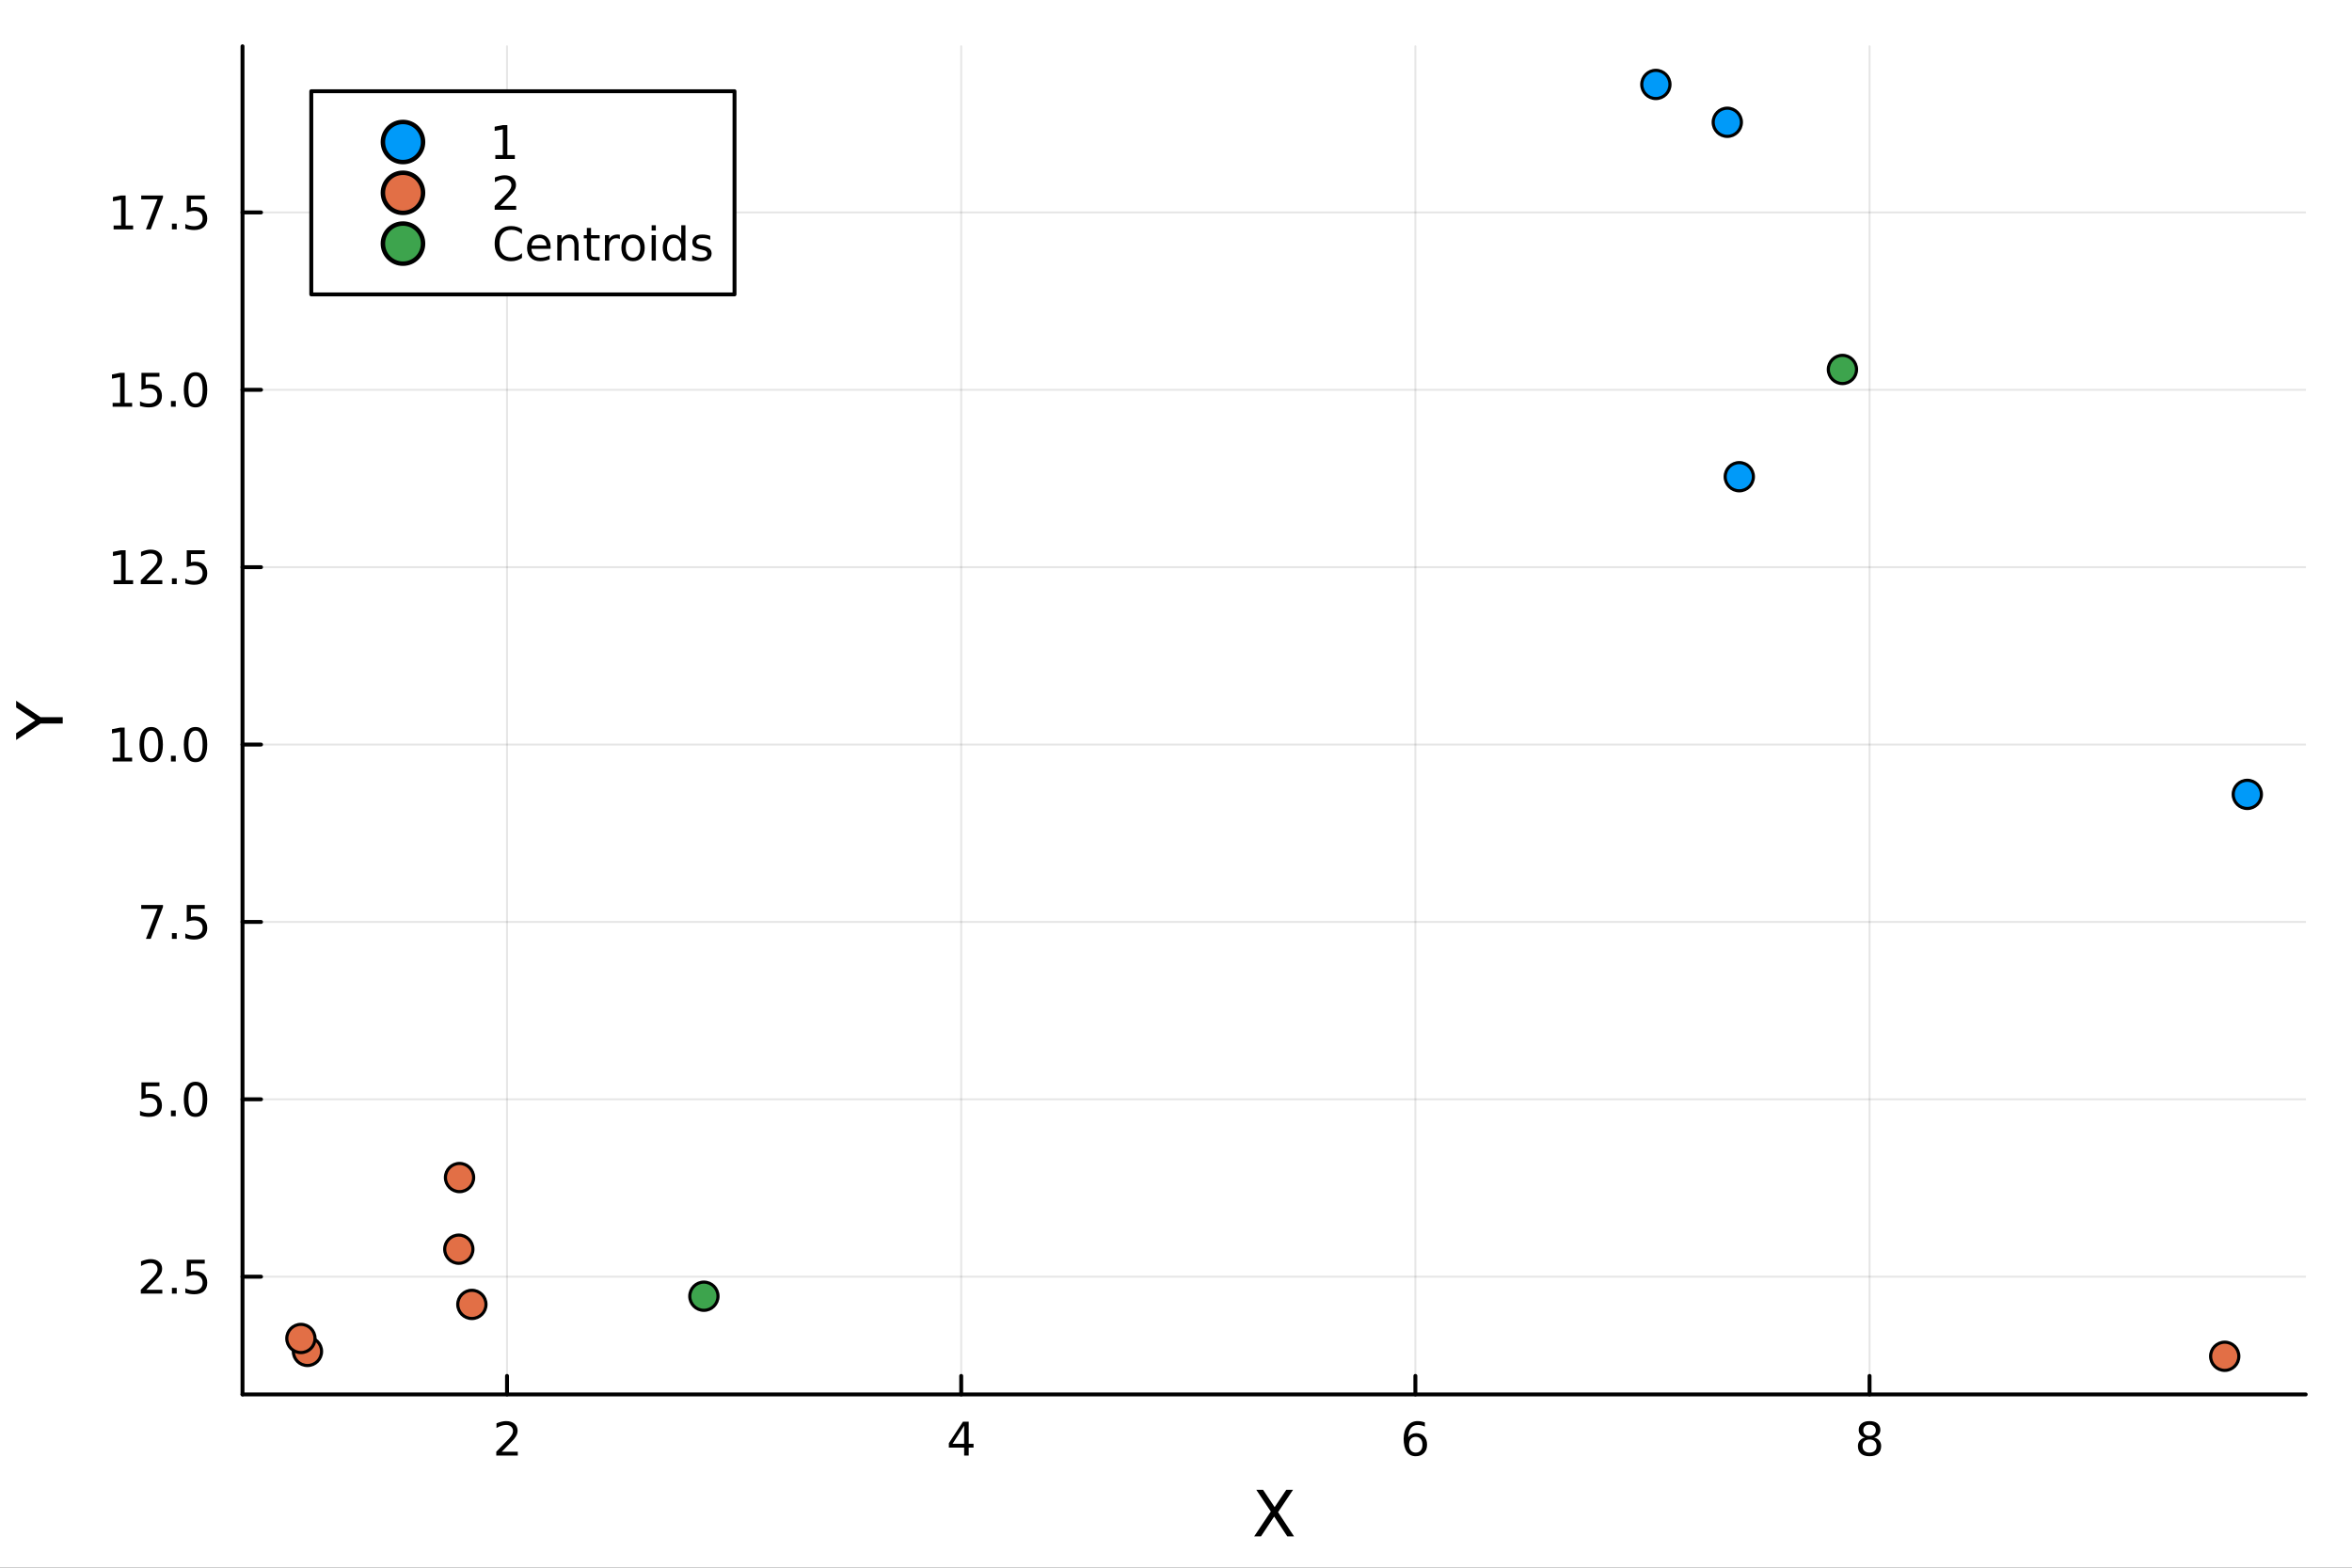 <?xml version="1.0" encoding="utf-8"?>
<svg xmlns="http://www.w3.org/2000/svg" xmlns:xlink="http://www.w3.org/1999/xlink" width="600" height="400" viewBox="0 0 2400 1600">
<rect x="0" y="0" width="2400" height="1600" fill="#333333" stroke="none"/>
<defs>
  <clipPath id="clip840">
    <rect x="0" y="0" width="2400" height="1600"/>
  </clipPath>
</defs>
<path clip-path="url(#clip840)" d="M0 1600 L2400 1600 L2400 0 L0 0  Z" fill="#ffffff" fill-rule="evenodd" fill-opacity="1"/>
<defs>
  <clipPath id="clip841">
    <rect x="480" y="0" width="1681" height="1600"/>
  </clipPath>
</defs>
<path clip-path="url(#clip840)" d="M247.459 1423.18 L2352.76 1423.18 L2352.76 47.244 L247.459 47.244  Z" fill="#ffffff" fill-rule="evenodd" fill-opacity="1"/>
<defs>
  <clipPath id="clip842">
    <rect x="247" y="47" width="2106" height="1377"/>
  </clipPath>
</defs>
<polyline clip-path="url(#clip842)" style="stroke:#000000; stroke-linecap:round; stroke-linejoin:round; stroke-width:2; stroke-opacity:0.1; fill:none" points="517.37,1423.18 517.37,47.244 "/>
<polyline clip-path="url(#clip842)" style="stroke:#000000; stroke-linecap:round; stroke-linejoin:round; stroke-width:2; stroke-opacity:0.1; fill:none" points="980.813,1423.18 980.813,47.244 "/>
<polyline clip-path="url(#clip842)" style="stroke:#000000; stroke-linecap:round; stroke-linejoin:round; stroke-width:2; stroke-opacity:0.1; fill:none" points="1444.26,1423.18 1444.26,47.244 "/>
<polyline clip-path="url(#clip842)" style="stroke:#000000; stroke-linecap:round; stroke-linejoin:round; stroke-width:2; stroke-opacity:0.1; fill:none" points="1907.7,1423.18 1907.7,47.244 "/>
<polyline clip-path="url(#clip840)" style="stroke:#000000; stroke-linecap:round; stroke-linejoin:round; stroke-width:4; stroke-opacity:1; fill:none" points="247.459,1423.18 2352.76,1423.18 "/>
<polyline clip-path="url(#clip840)" style="stroke:#000000; stroke-linecap:round; stroke-linejoin:round; stroke-width:4; stroke-opacity:1; fill:none" points="517.37,1423.18 517.37,1404.28 "/>
<polyline clip-path="url(#clip840)" style="stroke:#000000; stroke-linecap:round; stroke-linejoin:round; stroke-width:4; stroke-opacity:1; fill:none" points="980.813,1423.18 980.813,1404.28 "/>
<polyline clip-path="url(#clip840)" style="stroke:#000000; stroke-linecap:round; stroke-linejoin:round; stroke-width:4; stroke-opacity:1; fill:none" points="1444.26,1423.18 1444.26,1404.28 "/>
<polyline clip-path="url(#clip840)" style="stroke:#000000; stroke-linecap:round; stroke-linejoin:round; stroke-width:4; stroke-opacity:1; fill:none" points="1907.7,1423.18 1907.7,1404.28 "/>
<path clip-path="url(#clip840)" d="M512.023 1481.64 L528.342 1481.64 L528.342 1485.58 L506.398 1485.58 L506.398 1481.64 Q509.06 1478.89 513.643 1474.26 Q518.25 1469.61 519.43 1468.27 Q521.675 1465.74 522.555 1464.01 Q523.458 1462.25 523.458 1460.56 Q523.458 1457.8 521.513 1456.07 Q519.592 1454.33 516.49 1454.33 Q514.291 1454.33 511.838 1455.09 Q509.407 1455.86 506.629 1457.41 L506.629 1452.69 Q509.453 1451.55 511.907 1450.97 Q514.361 1450.39 516.398 1450.39 Q521.768 1450.39 524.962 1453.08 Q528.157 1455.77 528.157 1460.26 Q528.157 1462.39 527.347 1464.31 Q526.56 1466.2 524.453 1468.8 Q523.875 1469.47 520.773 1472.69 Q517.671 1475.88 512.023 1481.64 Z" fill="#000000" fill-rule="nonzero" fill-opacity="1" /><path clip-path="url(#clip840)" d="M983.822 1455.09 L972.017 1473.54 L983.822 1473.54 L983.822 1455.09 M982.595 1451.02 L988.475 1451.02 L988.475 1473.54 L993.406 1473.54 L993.406 1477.43 L988.475 1477.43 L988.475 1485.58 L983.822 1485.58 L983.822 1477.43 L968.22 1477.43 L968.22 1472.92 L982.595 1451.02 Z" fill="#000000" fill-rule="nonzero" fill-opacity="1" /><path clip-path="url(#clip840)" d="M1444.66 1466.44 Q1441.51 1466.44 1439.66 1468.59 Q1437.83 1470.74 1437.83 1474.49 Q1437.83 1478.22 1439.66 1480.39 Q1441.51 1482.55 1444.66 1482.55 Q1447.81 1482.55 1449.64 1480.39 Q1451.49 1478.22 1451.49 1474.49 Q1451.49 1470.74 1449.64 1468.59 Q1447.81 1466.44 1444.66 1466.44 M1453.94 1451.78 L1453.94 1456.04 Q1452.18 1455.21 1450.38 1454.77 Q1448.6 1454.33 1446.84 1454.33 Q1442.21 1454.33 1439.75 1457.45 Q1437.32 1460.58 1436.98 1466.9 Q1438.34 1464.89 1440.4 1463.82 Q1442.46 1462.73 1444.94 1462.73 Q1450.15 1462.73 1453.16 1465.9 Q1456.19 1469.05 1456.19 1474.49 Q1456.19 1479.82 1453.04 1483.03 Q1449.89 1486.25 1444.66 1486.25 Q1438.67 1486.25 1435.49 1481.67 Q1432.32 1477.06 1432.32 1468.33 Q1432.32 1460.14 1436.21 1455.28 Q1440.1 1450.39 1446.65 1450.39 Q1448.41 1450.39 1450.19 1450.74 Q1452 1451.09 1453.94 1451.78 Z" fill="#000000" fill-rule="nonzero" fill-opacity="1" /><path clip-path="url(#clip840)" d="M1907.7 1469.17 Q1904.37 1469.17 1902.44 1470.95 Q1900.55 1472.73 1900.55 1475.86 Q1900.55 1478.98 1902.44 1480.77 Q1904.37 1482.55 1907.7 1482.55 Q1911.03 1482.55 1912.95 1480.77 Q1914.88 1478.96 1914.88 1475.86 Q1914.88 1472.73 1912.95 1470.95 Q1911.06 1469.17 1907.7 1469.17 M1903.02 1467.18 Q1900.01 1466.44 1898.32 1464.38 Q1896.66 1462.32 1896.66 1459.35 Q1896.66 1455.21 1899.6 1452.8 Q1902.56 1450.39 1907.7 1450.39 Q1912.86 1450.39 1915.8 1452.8 Q1918.74 1455.21 1918.74 1459.35 Q1918.74 1462.32 1917.05 1464.38 Q1915.38 1466.44 1912.4 1467.18 Q1915.78 1467.96 1917.65 1470.26 Q1919.55 1472.55 1919.55 1475.86 Q1919.55 1480.88 1916.47 1483.57 Q1913.42 1486.25 1907.7 1486.25 Q1901.98 1486.25 1898.9 1483.57 Q1895.85 1480.88 1895.85 1475.86 Q1895.85 1472.55 1897.75 1470.26 Q1899.64 1467.96 1903.02 1467.18 M1901.31 1459.79 Q1901.31 1462.48 1902.98 1463.98 Q1904.67 1465.49 1907.7 1465.49 Q1910.71 1465.49 1912.4 1463.98 Q1914.11 1462.48 1914.11 1459.79 Q1914.11 1457.11 1912.4 1455.6 Q1910.71 1454.1 1907.7 1454.1 Q1904.67 1454.1 1902.98 1455.6 Q1901.31 1457.11 1901.31 1459.79 Z" fill="#000000" fill-rule="nonzero" fill-opacity="1" /><path clip-path="url(#clip840)" d="M1281.93 1520.52 L1288.84 1520.52 L1300.65 1538.19 L1312.52 1520.52 L1319.43 1520.52 L1304.15 1543.34 L1320.45 1568.04 L1313.54 1568.04 L1300.17 1547.83 L1286.71 1568.04 L1279.77 1568.04 L1296.73 1542.68 L1281.93 1520.52 Z" fill="#000000" fill-rule="nonzero" fill-opacity="1" /><polyline clip-path="url(#clip842)" style="stroke:#000000; stroke-linecap:round; stroke-linejoin:round; stroke-width:2; stroke-opacity:0.1; fill:none" points="247.459,1303 2352.76,1303 "/>
<polyline clip-path="url(#clip842)" style="stroke:#000000; stroke-linecap:round; stroke-linejoin:round; stroke-width:2; stroke-opacity:0.1; fill:none" points="247.459,1121.96 2352.76,1121.96 "/>
<polyline clip-path="url(#clip842)" style="stroke:#000000; stroke-linecap:round; stroke-linejoin:round; stroke-width:2; stroke-opacity:0.1; fill:none" points="247.459,940.934 2352.76,940.934 "/>
<polyline clip-path="url(#clip842)" style="stroke:#000000; stroke-linecap:round; stroke-linejoin:round; stroke-width:2; stroke-opacity:0.1; fill:none" points="247.459,759.904 2352.76,759.904 "/>
<polyline clip-path="url(#clip842)" style="stroke:#000000; stroke-linecap:round; stroke-linejoin:round; stroke-width:2; stroke-opacity:0.1; fill:none" points="247.459,578.873 2352.76,578.873 "/>
<polyline clip-path="url(#clip842)" style="stroke:#000000; stroke-linecap:round; stroke-linejoin:round; stroke-width:2; stroke-opacity:0.1; fill:none" points="247.459,397.842 2352.76,397.842 "/>
<polyline clip-path="url(#clip842)" style="stroke:#000000; stroke-linecap:round; stroke-linejoin:round; stroke-width:2; stroke-opacity:0.1; fill:none" points="247.459,216.812 2352.76,216.812 "/>
<polyline clip-path="url(#clip840)" style="stroke:#000000; stroke-linecap:round; stroke-linejoin:round; stroke-width:4; stroke-opacity:1; fill:none" points="247.459,1423.18 247.459,47.244 "/>
<polyline clip-path="url(#clip840)" style="stroke:#000000; stroke-linecap:round; stroke-linejoin:round; stroke-width:4; stroke-opacity:1; fill:none" points="247.459,1303 266.356,1303 "/>
<polyline clip-path="url(#clip840)" style="stroke:#000000; stroke-linecap:round; stroke-linejoin:round; stroke-width:4; stroke-opacity:1; fill:none" points="247.459,1121.96 266.356,1121.96 "/>
<polyline clip-path="url(#clip840)" style="stroke:#000000; stroke-linecap:round; stroke-linejoin:round; stroke-width:4; stroke-opacity:1; fill:none" points="247.459,940.934 266.356,940.934 "/>
<polyline clip-path="url(#clip840)" style="stroke:#000000; stroke-linecap:round; stroke-linejoin:round; stroke-width:4; stroke-opacity:1; fill:none" points="247.459,759.904 266.356,759.904 "/>
<polyline clip-path="url(#clip840)" style="stroke:#000000; stroke-linecap:round; stroke-linejoin:round; stroke-width:4; stroke-opacity:1; fill:none" points="247.459,578.873 266.356,578.873 "/>
<polyline clip-path="url(#clip840)" style="stroke:#000000; stroke-linecap:round; stroke-linejoin:round; stroke-width:4; stroke-opacity:1; fill:none" points="247.459,397.842 266.356,397.842 "/>
<polyline clip-path="url(#clip840)" style="stroke:#000000; stroke-linecap:round; stroke-linejoin:round; stroke-width:4; stroke-opacity:1; fill:none" points="247.459,216.812 266.356,216.812 "/>
<path clip-path="url(#clip840)" d="M149.306 1316.34 L165.626 1316.34 L165.626 1320.28 L143.681 1320.28 L143.681 1316.34 Q146.343 1313.59 150.927 1308.96 Q155.533 1304.3 156.714 1302.96 Q158.959 1300.44 159.839 1298.7 Q160.741 1296.94 160.741 1295.25 Q160.741 1292.5 158.797 1290.76 Q156.876 1289.03 153.774 1289.03 Q151.575 1289.03 149.121 1289.79 Q146.691 1290.55 143.913 1292.1 L143.913 1287.38 Q146.737 1286.25 149.191 1285.67 Q151.644 1285.09 153.681 1285.09 Q159.052 1285.09 162.246 1287.78 Q165.44 1290.46 165.44 1294.95 Q165.44 1297.08 164.63 1299 Q163.843 1300.9 161.737 1303.49 Q161.158 1304.16 158.056 1307.38 Q154.954 1310.58 149.306 1316.34 Z" fill="#000000" fill-rule="nonzero" fill-opacity="1" /><path clip-path="url(#clip840)" d="M175.44 1314.4 L180.325 1314.4 L180.325 1320.28 L175.44 1320.28 L175.44 1314.4 Z" fill="#000000" fill-rule="nonzero" fill-opacity="1" /><path clip-path="url(#clip840)" d="M190.556 1285.72 L208.912 1285.72 L208.912 1289.65 L194.838 1289.65 L194.838 1298.12 Q195.857 1297.78 196.875 1297.61 Q197.894 1297.43 198.912 1297.43 Q204.699 1297.43 208.079 1300.6 Q211.459 1303.77 211.459 1309.19 Q211.459 1314.77 207.987 1317.87 Q204.514 1320.95 198.195 1320.95 Q196.019 1320.95 193.75 1320.58 Q191.505 1320.21 189.098 1319.47 L189.098 1314.77 Q191.181 1315.9 193.403 1316.46 Q195.625 1317.01 198.102 1317.01 Q202.107 1317.01 204.445 1314.91 Q206.783 1312.8 206.783 1309.19 Q206.783 1305.58 204.445 1303.47 Q202.107 1301.36 198.102 1301.36 Q196.227 1301.36 194.352 1301.78 Q192.5 1302.2 190.556 1303.08 L190.556 1285.72 Z" fill="#000000" fill-rule="nonzero" fill-opacity="1" /><path clip-path="url(#clip840)" d="M144.329 1104.68 L162.686 1104.68 L162.686 1108.62 L148.612 1108.62 L148.612 1117.09 Q149.63 1116.74 150.649 1116.58 Q151.667 1116.4 152.686 1116.4 Q158.473 1116.4 161.852 1119.57 Q165.232 1122.74 165.232 1128.16 Q165.232 1133.74 161.76 1136.84 Q158.288 1139.92 151.968 1139.92 Q149.792 1139.92 147.524 1139.55 Q145.279 1139.18 142.871 1138.43 L142.871 1133.74 Q144.954 1134.87 147.177 1135.43 Q149.399 1135.98 151.876 1135.98 Q155.88 1135.98 158.218 1133.87 Q160.556 1131.77 160.556 1128.16 Q160.556 1124.55 158.218 1122.44 Q155.88 1120.33 151.876 1120.33 Q150.001 1120.33 148.126 1120.75 Q146.274 1121.17 144.329 1122.05 L144.329 1104.68 Z" fill="#000000" fill-rule="nonzero" fill-opacity="1" /><path clip-path="url(#clip840)" d="M174.445 1133.37 L179.329 1133.37 L179.329 1139.24 L174.445 1139.24 L174.445 1133.37 Z" fill="#000000" fill-rule="nonzero" fill-opacity="1" /><path clip-path="url(#clip840)" d="M199.514 1107.76 Q195.903 1107.76 194.075 1111.33 Q192.269 1114.87 192.269 1122 Q192.269 1129.11 194.075 1132.67 Q195.903 1136.21 199.514 1136.21 Q203.149 1136.21 204.954 1132.67 Q206.783 1129.11 206.783 1122 Q206.783 1114.87 204.954 1111.33 Q203.149 1107.76 199.514 1107.76 M199.514 1104.06 Q205.324 1104.06 208.38 1108.67 Q211.459 1113.25 211.459 1122 Q211.459 1130.73 208.38 1135.33 Q205.324 1139.92 199.514 1139.92 Q193.704 1139.92 190.625 1135.33 Q187.57 1130.73 187.57 1122 Q187.57 1113.25 190.625 1108.67 Q193.704 1104.06 199.514 1104.06 Z" fill="#000000" fill-rule="nonzero" fill-opacity="1" /><path clip-path="url(#clip840)" d="M144.098 923.654 L166.32 923.654 L166.32 925.645 L153.774 958.214 L148.89 958.214 L160.695 927.589 L144.098 927.589 L144.098 923.654 Z" fill="#000000" fill-rule="nonzero" fill-opacity="1" /><path clip-path="url(#clip840)" d="M175.44 952.335 L180.325 952.335 L180.325 958.214 L175.44 958.214 L175.44 952.335 Z" fill="#000000" fill-rule="nonzero" fill-opacity="1" /><path clip-path="url(#clip840)" d="M190.556 923.654 L208.912 923.654 L208.912 927.589 L194.838 927.589 L194.838 936.061 Q195.857 935.714 196.875 935.552 Q197.894 935.367 198.912 935.367 Q204.699 935.367 208.079 938.538 Q211.459 941.71 211.459 947.126 Q211.459 952.705 207.987 955.807 Q204.514 958.885 198.195 958.885 Q196.019 958.885 193.75 958.515 Q191.505 958.145 189.098 957.404 L189.098 952.705 Q191.181 953.839 193.403 954.395 Q195.625 954.95 198.102 954.95 Q202.107 954.95 204.445 952.844 Q206.783 950.737 206.783 947.126 Q206.783 943.515 204.445 941.409 Q202.107 939.302 198.102 939.302 Q196.227 939.302 194.352 939.719 Q192.5 940.136 190.556 941.015 L190.556 923.654 Z" fill="#000000" fill-rule="nonzero" fill-opacity="1" /><path clip-path="url(#clip840)" d="M114.931 773.248 L122.57 773.248 L122.57 746.883 L114.26 748.549 L114.26 744.29 L122.524 742.624 L127.2 742.624 L127.2 773.248 L134.839 773.248 L134.839 777.184 L114.931 777.184 L114.931 773.248 Z" fill="#000000" fill-rule="nonzero" fill-opacity="1" /><path clip-path="url(#clip840)" d="M154.283 745.702 Q150.672 745.702 148.843 749.267 Q147.038 752.809 147.038 759.938 Q147.038 767.045 148.843 770.609 Q150.672 774.151 154.283 774.151 Q157.917 774.151 159.723 770.609 Q161.552 767.045 161.552 759.938 Q161.552 752.809 159.723 749.267 Q157.917 745.702 154.283 745.702 M154.283 741.999 Q160.093 741.999 163.149 746.605 Q166.227 751.188 166.227 759.938 Q166.227 768.665 163.149 773.271 Q160.093 777.855 154.283 777.855 Q148.473 777.855 145.394 773.271 Q142.339 768.665 142.339 759.938 Q142.339 751.188 145.394 746.605 Q148.473 741.999 154.283 741.999 Z" fill="#000000" fill-rule="nonzero" fill-opacity="1" /><path clip-path="url(#clip840)" d="M174.445 771.304 L179.329 771.304 L179.329 777.184 L174.445 777.184 L174.445 771.304 Z" fill="#000000" fill-rule="nonzero" fill-opacity="1" /><path clip-path="url(#clip840)" d="M199.514 745.702 Q195.903 745.702 194.075 749.267 Q192.269 752.809 192.269 759.938 Q192.269 767.045 194.075 770.609 Q195.903 774.151 199.514 774.151 Q203.149 774.151 204.954 770.609 Q206.783 767.045 206.783 759.938 Q206.783 752.809 204.954 749.267 Q203.149 745.702 199.514 745.702 M199.514 741.999 Q205.324 741.999 208.38 746.605 Q211.459 751.188 211.459 759.938 Q211.459 768.665 208.38 773.271 Q205.324 777.855 199.514 777.855 Q193.704 777.855 190.625 773.271 Q187.57 768.665 187.57 759.938 Q187.57 751.188 190.625 746.605 Q193.704 741.999 199.514 741.999 Z" fill="#000000" fill-rule="nonzero" fill-opacity="1" /><path clip-path="url(#clip840)" d="M115.927 592.218 L123.566 592.218 L123.566 565.852 L115.256 567.519 L115.256 563.26 L123.519 561.593 L128.195 561.593 L128.195 592.218 L135.834 592.218 L135.834 596.153 L115.927 596.153 L115.927 592.218 Z" fill="#000000" fill-rule="nonzero" fill-opacity="1" /><path clip-path="url(#clip840)" d="M149.306 592.218 L165.626 592.218 L165.626 596.153 L143.681 596.153 L143.681 592.218 Q146.343 589.463 150.927 584.833 Q155.533 580.181 156.714 578.838 Q158.959 576.315 159.839 574.579 Q160.741 572.82 160.741 571.13 Q160.741 568.375 158.797 566.639 Q156.876 564.903 153.774 564.903 Q151.575 564.903 149.121 565.667 Q146.691 566.431 143.913 567.982 L143.913 563.26 Q146.737 562.125 149.191 561.547 Q151.644 560.968 153.681 560.968 Q159.052 560.968 162.246 563.653 Q165.44 566.338 165.44 570.829 Q165.44 572.959 164.63 574.88 Q163.843 576.778 161.737 579.371 Q161.158 580.042 158.056 583.259 Q154.954 586.454 149.306 592.218 Z" fill="#000000" fill-rule="nonzero" fill-opacity="1" /><path clip-path="url(#clip840)" d="M175.44 590.273 L180.325 590.273 L180.325 596.153 L175.44 596.153 L175.44 590.273 Z" fill="#000000" fill-rule="nonzero" fill-opacity="1" /><path clip-path="url(#clip840)" d="M190.556 561.593 L208.912 561.593 L208.912 565.528 L194.838 565.528 L194.838 574 Q195.857 573.653 196.875 573.491 Q197.894 573.306 198.912 573.306 Q204.699 573.306 208.079 576.477 Q211.459 579.648 211.459 585.065 Q211.459 590.644 207.987 593.745 Q204.514 596.824 198.195 596.824 Q196.019 596.824 193.75 596.454 Q191.505 596.083 189.098 595.343 L189.098 590.644 Q191.181 591.778 193.403 592.333 Q195.625 592.889 198.102 592.889 Q202.107 592.889 204.445 590.783 Q206.783 588.676 206.783 585.065 Q206.783 581.454 204.445 579.347 Q202.107 577.241 198.102 577.241 Q196.227 577.241 194.352 577.658 Q192.5 578.074 190.556 578.954 L190.556 561.593 Z" fill="#000000" fill-rule="nonzero" fill-opacity="1" /><path clip-path="url(#clip840)" d="M114.931 411.187 L122.57 411.187 L122.57 384.821 L114.26 386.488 L114.26 382.229 L122.524 380.562 L127.2 380.562 L127.2 411.187 L134.839 411.187 L134.839 415.122 L114.931 415.122 L114.931 411.187 Z" fill="#000000" fill-rule="nonzero" fill-opacity="1" /><path clip-path="url(#clip840)" d="M144.329 380.562 L162.686 380.562 L162.686 384.497 L148.612 384.497 L148.612 392.97 Q149.63 392.622 150.649 392.46 Q151.667 392.275 152.686 392.275 Q158.473 392.275 161.852 395.446 Q165.232 398.618 165.232 404.034 Q165.232 409.613 161.76 412.715 Q158.288 415.794 151.968 415.794 Q149.792 415.794 147.524 415.423 Q145.279 415.053 142.871 414.312 L142.871 409.613 Q144.954 410.747 147.177 411.303 Q149.399 411.858 151.876 411.858 Q155.88 411.858 158.218 409.752 Q160.556 407.645 160.556 404.034 Q160.556 400.423 158.218 398.317 Q155.88 396.21 151.876 396.21 Q150.001 396.21 148.126 396.627 Q146.274 397.044 144.329 397.923 L144.329 380.562 Z" fill="#000000" fill-rule="nonzero" fill-opacity="1" /><path clip-path="url(#clip840)" d="M174.445 409.243 L179.329 409.243 L179.329 415.122 L174.445 415.122 L174.445 409.243 Z" fill="#000000" fill-rule="nonzero" fill-opacity="1" /><path clip-path="url(#clip840)" d="M199.514 383.641 Q195.903 383.641 194.075 387.206 Q192.269 390.747 192.269 397.877 Q192.269 404.983 194.075 408.548 Q195.903 412.09 199.514 412.09 Q203.149 412.09 204.954 408.548 Q206.783 404.983 206.783 397.877 Q206.783 390.747 204.954 387.206 Q203.149 383.641 199.514 383.641 M199.514 379.937 Q205.324 379.937 208.38 384.544 Q211.459 389.127 211.459 397.877 Q211.459 406.604 208.38 411.21 Q205.324 415.794 199.514 415.794 Q193.704 415.794 190.625 411.21 Q187.57 406.604 187.57 397.877 Q187.57 389.127 190.625 384.544 Q193.704 379.937 199.514 379.937 Z" fill="#000000" fill-rule="nonzero" fill-opacity="1" /><path clip-path="url(#clip840)" d="M115.927 230.156 L123.566 230.156 L123.566 203.791 L115.256 205.457 L115.256 201.198 L123.519 199.532 L128.195 199.532 L128.195 230.156 L135.834 230.156 L135.834 234.092 L115.927 234.092 L115.927 230.156 Z" fill="#000000" fill-rule="nonzero" fill-opacity="1" /><path clip-path="url(#clip840)" d="M144.098 199.532 L166.32 199.532 L166.32 201.522 L153.774 234.092 L148.89 234.092 L160.695 203.467 L144.098 203.467 L144.098 199.532 Z" fill="#000000" fill-rule="nonzero" fill-opacity="1" /><path clip-path="url(#clip840)" d="M175.44 228.212 L180.325 228.212 L180.325 234.092 L175.44 234.092 L175.44 228.212 Z" fill="#000000" fill-rule="nonzero" fill-opacity="1" /><path clip-path="url(#clip840)" d="M190.556 199.532 L208.912 199.532 L208.912 203.467 L194.838 203.467 L194.838 211.939 Q195.857 211.592 196.875 211.43 Q197.894 211.244 198.912 211.244 Q204.699 211.244 208.079 214.416 Q211.459 217.587 211.459 223.004 Q211.459 228.582 207.987 231.684 Q204.514 234.763 198.195 234.763 Q196.019 234.763 193.75 234.393 Q191.505 234.022 189.098 233.281 L189.098 228.582 Q191.181 229.717 193.403 230.272 Q195.625 230.828 198.102 230.828 Q202.107 230.828 204.445 228.721 Q206.783 226.615 206.783 223.004 Q206.783 219.393 204.445 217.286 Q202.107 215.18 198.102 215.18 Q196.227 215.18 194.352 215.596 Q192.5 216.013 190.556 216.893 L190.556 199.532 Z" fill="#000000" fill-rule="nonzero" fill-opacity="1" /><path clip-path="url(#clip840)" d="M16.484 755.248 L16.484 748.341 L36.027 735.164 L16.484 722.083 L16.484 715.176 L41.374 731.981 L64.004 731.981 L64.004 738.443 L41.374 738.443 L16.484 755.248 Z" fill="#000000" fill-rule="nonzero" fill-opacity="1" /><circle clip-path="url(#clip842)" cx="2293.17" cy="810.76" r="14.4" fill="#009af9" fill-rule="evenodd" fill-opacity="1" stroke="#000000" stroke-opacity="1" stroke-width="3.2"/>
<circle clip-path="url(#clip842)" cx="1762.55" cy="124.8" r="14.4" fill="#009af9" fill-rule="evenodd" fill-opacity="1" stroke="#000000" stroke-opacity="1" stroke-width="3.2"/>
<circle clip-path="url(#clip842)" cx="1774.78" cy="486.535" r="14.4" fill="#009af9" fill-rule="evenodd" fill-opacity="1" stroke="#000000" stroke-opacity="1" stroke-width="3.2"/>
<circle clip-path="url(#clip842)" cx="1689.66" cy="86.186" r="14.4" fill="#009af9" fill-rule="evenodd" fill-opacity="1" stroke="#000000" stroke-opacity="1" stroke-width="3.2"/>
<circle clip-path="url(#clip842)" cx="468.174" cy="1274.94" r="14.4" fill="#e26f46" fill-rule="evenodd" fill-opacity="1" stroke="#000000" stroke-opacity="1" stroke-width="3.2"/>
<circle clip-path="url(#clip842)" cx="313.732" cy="1379.27" r="14.4" fill="#e26f46" fill-rule="evenodd" fill-opacity="1" stroke="#000000" stroke-opacity="1" stroke-width="3.2"/>
<circle clip-path="url(#clip842)" cx="307.043" cy="1366.05" r="14.4" fill="#e26f46" fill-rule="evenodd" fill-opacity="1" stroke="#000000" stroke-opacity="1" stroke-width="3.2"/>
<circle clip-path="url(#clip842)" cx="468.919" cy="1201.82" r="14.4" fill="#e26f46" fill-rule="evenodd" fill-opacity="1" stroke="#000000" stroke-opacity="1" stroke-width="3.2"/>
<circle clip-path="url(#clip842)" cx="481.507" cy="1331.3" r="14.4" fill="#e26f46" fill-rule="evenodd" fill-opacity="1" stroke="#000000" stroke-opacity="1" stroke-width="3.2"/>
<circle clip-path="url(#clip842)" cx="2270.13" cy="1384.24" r="14.4" fill="#e26f46" fill-rule="evenodd" fill-opacity="1" stroke="#000000" stroke-opacity="1" stroke-width="3.2"/>
<circle clip-path="url(#clip842)" cx="1880.04" cy="377.07" r="14.4" fill="#3da44d" fill-rule="evenodd" fill-opacity="1" stroke="#000000" stroke-opacity="1" stroke-width="3.2"/>
<circle clip-path="url(#clip842)" cx="718.25" cy="1322.94" r="14.4" fill="#3da44d" fill-rule="evenodd" fill-opacity="1" stroke="#000000" stroke-opacity="1" stroke-width="3.2"/>
<path clip-path="url(#clip840)" d="M317.635 300.469 L749.506 300.469 L749.506 93.109 L317.635 93.109  Z" fill="#ffffff" fill-rule="evenodd" fill-opacity="1"/>
<polyline clip-path="url(#clip840)" style="stroke:#000000; stroke-linecap:round; stroke-linejoin:round; stroke-width:4; stroke-opacity:1; fill:none" points="317.635,300.469 749.506,300.469 749.506,93.109 317.635,93.109 317.635,300.469 "/>
<circle clip-path="url(#clip840)" cx="411.204" cy="144.949" r="20.48" fill="#009af9" fill-rule="evenodd" fill-opacity="1" stroke="#000000" stroke-opacity="1" stroke-width="4.551"/>
<path clip-path="url(#clip840)" d="M505.444 158.293 L513.083 158.293 L513.083 131.928 L504.773 133.595 L504.773 129.335 L513.037 127.669 L517.713 127.669 L517.713 158.293 L525.351 158.293 L525.351 162.229 L505.444 162.229 L505.444 158.293 Z" fill="#000000" fill-rule="nonzero" fill-opacity="1" /><circle clip-path="url(#clip840)" cx="411.204" cy="196.789" r="20.48" fill="#e26f46" fill-rule="evenodd" fill-opacity="1" stroke="#000000" stroke-opacity="1" stroke-width="4.551"/>
<path clip-path="url(#clip840)" d="M510.398 210.133 L526.717 210.133 L526.717 214.069 L504.773 214.069 L504.773 210.133 Q507.435 207.379 512.018 202.749 Q516.625 198.096 517.805 196.754 Q520.051 194.231 520.93 192.495 Q521.833 190.735 521.833 189.046 Q521.833 186.291 519.888 184.555 Q517.967 182.819 514.865 182.819 Q512.666 182.819 510.213 183.583 Q507.782 184.347 505.004 185.897 L505.004 181.175 Q507.828 180.041 510.282 179.462 Q512.736 178.884 514.773 178.884 Q520.143 178.884 523.338 181.569 Q526.532 184.254 526.532 188.745 Q526.532 190.874 525.722 192.796 Q524.935 194.694 522.828 197.286 Q522.25 197.958 519.148 201.175 Q516.046 204.37 510.398 210.133 Z" fill="#000000" fill-rule="nonzero" fill-opacity="1" /><circle clip-path="url(#clip840)" cx="411.204" cy="248.629" r="20.48" fill="#3da44d" fill-rule="evenodd" fill-opacity="1" stroke="#000000" stroke-opacity="1" stroke-width="4.551"/>
<path clip-path="url(#clip840)" d="M532.643 234.011 L532.643 238.941 Q530.282 236.742 527.597 235.654 Q524.935 234.566 521.925 234.566 Q516 234.566 512.851 238.2 Q509.703 241.812 509.703 248.663 Q509.703 255.492 512.851 259.126 Q516 262.737 521.925 262.737 Q524.935 262.737 527.597 261.649 Q530.282 260.561 532.643 258.362 L532.643 263.247 Q530.189 264.913 527.435 265.747 Q524.703 266.58 521.648 266.58 Q513.801 266.58 509.287 261.788 Q504.773 256.973 504.773 248.663 Q504.773 240.33 509.287 235.538 Q513.801 230.724 521.648 230.724 Q524.75 230.724 527.481 231.557 Q530.236 232.367 532.643 234.011 Z" fill="#000000" fill-rule="nonzero" fill-opacity="1" /><path clip-path="url(#clip840)" d="M561.856 251.881 L561.856 253.964 L542.273 253.964 Q542.55 258.362 544.911 260.677 Q547.296 262.969 551.532 262.969 Q553.986 262.969 556.277 262.367 Q558.592 261.765 560.86 260.561 L560.86 264.589 Q558.569 265.561 556.161 266.071 Q553.754 266.58 551.277 266.58 Q545.074 266.58 541.439 262.969 Q537.828 259.358 537.828 253.2 Q537.828 246.835 541.254 243.108 Q544.703 239.358 550.536 239.358 Q555.768 239.358 558.8 242.737 Q561.856 246.094 561.856 251.881 M557.597 250.631 Q557.55 247.136 555.629 245.052 Q553.731 242.969 550.583 242.969 Q547.018 242.969 544.865 244.983 Q542.736 246.997 542.411 250.654 L557.597 250.631 Z" fill="#000000" fill-rule="nonzero" fill-opacity="1" /><path clip-path="url(#clip840)" d="M590.397 250.261 L590.397 265.909 L586.138 265.909 L586.138 250.399 Q586.138 246.719 584.703 244.89 Q583.268 243.062 580.397 243.062 Q576.948 243.062 574.958 245.261 Q572.967 247.46 572.967 251.256 L572.967 265.909 L568.685 265.909 L568.685 239.983 L572.967 239.983 L572.967 244.011 Q574.495 241.673 576.555 240.515 Q578.638 239.358 581.346 239.358 Q585.814 239.358 588.106 242.136 Q590.397 244.89 590.397 250.261 Z" fill="#000000" fill-rule="nonzero" fill-opacity="1" /><path clip-path="url(#clip840)" d="M603.106 232.622 L603.106 239.983 L611.879 239.983 L611.879 243.293 L603.106 243.293 L603.106 257.367 Q603.106 260.538 603.962 261.441 Q604.842 262.344 607.504 262.344 L611.879 262.344 L611.879 265.909 L607.504 265.909 Q602.573 265.909 600.698 264.08 Q598.823 262.228 598.823 257.367 L598.823 243.293 L595.698 243.293 L595.698 239.983 L598.823 239.983 L598.823 232.622 L603.106 232.622 Z" fill="#000000" fill-rule="nonzero" fill-opacity="1" /><path clip-path="url(#clip840)" d="M632.504 243.964 Q631.786 243.548 630.93 243.362 Q630.096 243.154 629.078 243.154 Q625.467 243.154 623.522 245.515 Q621.601 247.853 621.601 252.251 L621.601 265.909 L617.319 265.909 L617.319 239.983 L621.601 239.983 L621.601 244.011 Q622.943 241.649 625.096 240.515 Q627.249 239.358 630.328 239.358 Q630.768 239.358 631.3 239.427 Q631.832 239.474 632.48 239.589 L632.504 243.964 Z" fill="#000000" fill-rule="nonzero" fill-opacity="1" /><path clip-path="url(#clip840)" d="M645.976 242.969 Q642.55 242.969 640.559 245.654 Q638.568 248.316 638.568 252.969 Q638.568 257.622 640.536 260.307 Q642.527 262.969 645.976 262.969 Q649.379 262.969 651.369 260.284 Q653.36 257.598 653.36 252.969 Q653.36 248.362 651.369 245.677 Q649.379 242.969 645.976 242.969 M645.976 239.358 Q651.531 239.358 654.703 242.969 Q657.874 246.58 657.874 252.969 Q657.874 259.335 654.703 262.969 Q651.531 266.58 645.976 266.58 Q640.397 266.58 637.226 262.969 Q634.078 259.335 634.078 252.969 Q634.078 246.58 637.226 242.969 Q640.397 239.358 645.976 239.358 Z" fill="#000000" fill-rule="nonzero" fill-opacity="1" /><path clip-path="url(#clip840)" d="M664.934 239.983 L669.193 239.983 L669.193 265.909 L664.934 265.909 L664.934 239.983 M664.934 229.89 L669.193 229.89 L669.193 235.284 L664.934 235.284 L664.934 229.89 Z" fill="#000000" fill-rule="nonzero" fill-opacity="1" /><path clip-path="url(#clip840)" d="M695.165 243.918 L695.165 229.89 L699.425 229.89 L699.425 265.909 L695.165 265.909 L695.165 262.02 Q693.823 264.335 691.763 265.469 Q689.726 266.58 686.855 266.58 Q682.156 266.58 679.193 262.83 Q676.253 259.08 676.253 252.969 Q676.253 246.858 679.193 243.108 Q682.156 239.358 686.855 239.358 Q689.726 239.358 691.763 240.492 Q693.823 241.603 695.165 243.918 M680.651 252.969 Q680.651 257.668 682.573 260.353 Q684.517 263.015 687.897 263.015 Q691.276 263.015 693.221 260.353 Q695.165 257.668 695.165 252.969 Q695.165 248.27 693.221 245.608 Q691.276 242.923 687.897 242.923 Q684.517 242.923 682.573 245.608 Q680.651 248.27 680.651 252.969 Z" fill="#000000" fill-rule="nonzero" fill-opacity="1" /><path clip-path="url(#clip840)" d="M724.725 240.747 L724.725 244.774 Q722.92 243.849 720.975 243.386 Q719.031 242.923 716.948 242.923 Q713.776 242.923 712.179 243.895 Q710.605 244.867 710.605 246.811 Q710.605 248.293 711.739 249.149 Q712.874 249.983 716.299 250.747 L717.758 251.071 Q722.295 252.043 724.193 253.825 Q726.114 255.585 726.114 258.756 Q726.114 262.367 723.244 264.473 Q720.397 266.58 715.397 266.58 Q713.313 266.58 711.045 266.163 Q708.799 265.77 706.3 264.96 L706.3 260.561 Q708.661 261.788 710.952 262.413 Q713.244 263.015 715.489 263.015 Q718.499 263.015 720.119 261.997 Q721.739 260.955 721.739 259.08 Q721.739 257.344 720.559 256.418 Q719.401 255.492 715.443 254.636 L713.962 254.288 Q710.003 253.455 708.244 251.742 Q706.485 250.006 706.485 246.997 Q706.485 243.339 709.077 241.349 Q711.67 239.358 716.438 239.358 Q718.799 239.358 720.883 239.705 Q722.966 240.052 724.725 240.747 Z" fill="#000000" fill-rule="nonzero" fill-opacity="1" /></svg>
